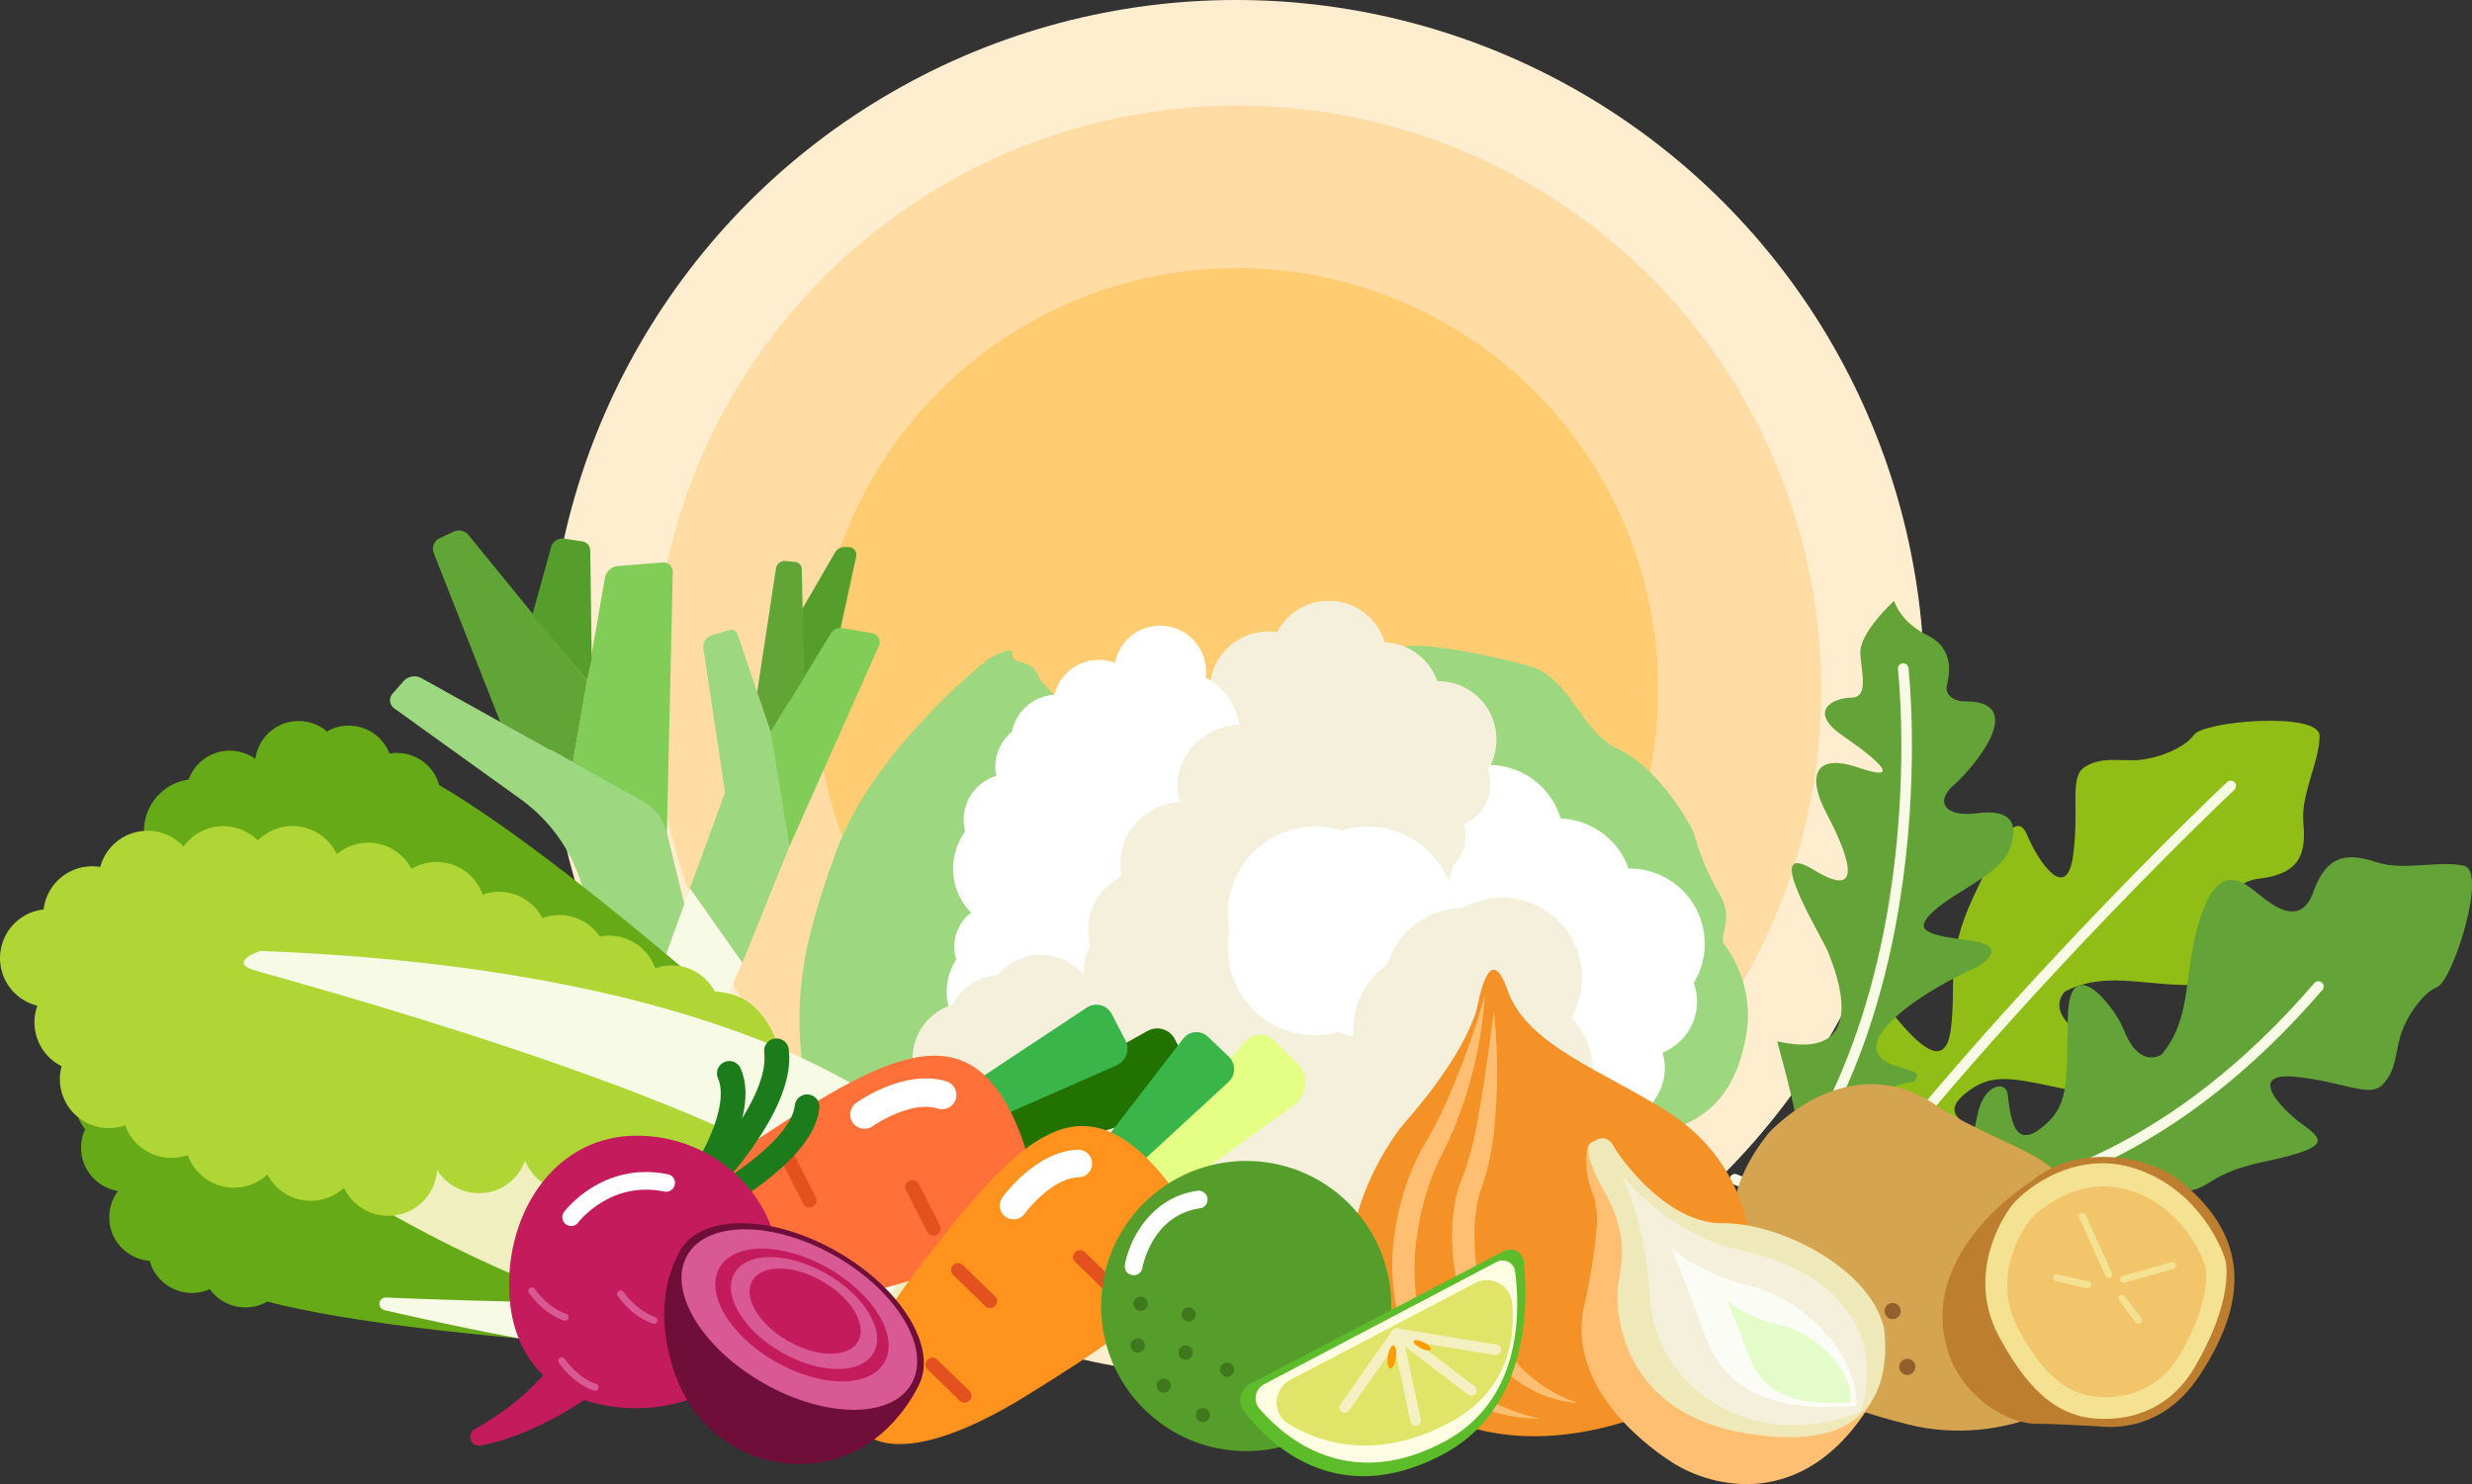 <svg xmlns="http://www.w3.org/2000/svg" width="700.001" height="420.298" viewBox="0 0 700.001 420.298">
  <rect x="0" y="0" width="700.001" height="420.298" fill="#333333" stroke="none"/>
  <g id="Group_1781" data-name="Group 1781" transform="translate(3176.885 -2625.154)">
    <ellipse id="Ellipse_816" data-name="Ellipse 816" cx="194.949" cy="194.949" rx="194.949" ry="194.949" transform="translate(-3021.833 2625.154)" fill="#ffedcf"/>
    <ellipse id="Ellipse_817" data-name="Ellipse 817" cx="165.383" cy="165.383" rx="165.383" ry="165.383" transform="translate(-2991.927 2655.06)" fill="#ffdca4"/>
    <ellipse id="Ellipse_818" data-name="Ellipse 818" cx="119.297" cy="119.297" rx="119.297" ry="119.297" transform="translate(-2945.917 2701.07)" fill="#ffcc71"/>
    <g id="Group_1780" data-name="Group 1780" transform="translate(-3176.884 2760.081)">
      <g id="Group_1763" data-name="Group 1763" transform="translate(226.388 35.21)">
        <path id="Path_3982" data-name="Path 3982" d="M-2860.3,2794.487s35.5,9.85,39.906-29.741a33.6,33.6,0,0,0-6.633-22.473c-1.768-2.534,3.023-7.006-1.418-14.456a67.673,67.673,0,0,1-7.035-16.565c-.831-2.812-10.346-19.154-21.424-24.235s-13.281-20.12-25.526-23.635-33.323-7.269-35.934-5.071,11.583,16.066-7.31,47.309-4.088,62.73,4.561,66.49,20.955,18.159,35.834,20.59S-2890.493,2805.75-2860.3,2794.487Z" transform="translate(3088.901 -2644.934)" fill="#9dd77f"/>
        <path id="Path_3983" data-name="Path 3983" d="M-2993.277,2822.149s-32.3-14.161-36.146-38.936-1.687-39.819,8.819-68.292,42.638-53.808,42.638-53.808,7.725-4.634,7.107-1.546,5.562,1.346,7.106,5.772,12.359,9.06,5.252,18.947-38.673,129.761-30.614,133.165S-2993.277,2822.149-2993.277,2822.149Z" transform="translate(3031.201 -2644.424)" fill="#9dd77f"/>
        <path id="Path_3984" data-name="Path 3984" d="M-2931.742,2745.877a16.333,16.333,0,0,0,3.951-5.7,16.448,16.448,0,0,0-8.918-21.486c-.253-.106-.509-.181-.763-.272a16.349,16.349,0,0,0,4.529-6.218,16.439,16.439,0,0,0-8.534-21.306,12.051,12.051,0,0,0-7.406-12.1,12.051,12.051,0,0,0-15.74,6.533,12.057,12.057,0,0,0-.782,2.908,12.044,12.044,0,0,0-14.793,6.868,12.025,12.025,0,0,0-.7,2.315,12.047,12.047,0,0,0-9.831,7.375,12.047,12.047,0,0,0-.774,2.85,12,12,0,0,0-3.009,4.279,11.98,11.98,0,0,0-.536,7.548,12,12,0,0,0-7.03,6.71,12,12,0,0,0-.332,8.28,16.6,16.6,0,0,0-1.471,2.762,16.448,16.448,0,0,0,8.918,21.486,16.364,16.364,0,0,0,5.9,1.232,16.414,16.414,0,0,0,9.406,10.279,16.421,16.421,0,0,0,5.041,1.194,16.408,16.408,0,0,0,9.609,11.027,16.446,16.446,0,0,0,20.572-7.075,16.451,16.451,0,0,0,18.277-9.877A16.443,16.443,0,0,0-2931.742,2745.877Z" transform="translate(3046.814 -2632.824)" fill="#fff"/>
        <path id="Path_3985" data-name="Path 3985" d="M-2926.806,2729a21.2,21.2,0,0,0-4.849,7.561,21.307,21.307,0,0,0,12.54,27.4c.331.123.667.209,1,.315a21.2,21.2,0,0,0-5.575,8.259,21.293,21.293,0,0,0,12.034,27.183,15.611,15.611,0,0,0,10.147,15.318,15.607,15.607,0,0,0,20.071-9.186,15.6,15.6,0,0,0,.878-3.8,15.6,15.6,0,0,0,18.83-9.577,15.63,15.63,0,0,0,.793-3.03,15.6,15.6,0,0,0,12.383-10,15.672,15.672,0,0,0,.87-3.726,15.519,15.519,0,0,0,3.7-5.679,15.513,15.513,0,0,0,.343-9.793,15.553,15.553,0,0,0,8.789-9.013,15.533,15.533,0,0,0,.046-10.733,21.355,21.355,0,0,0,1.777-3.644,21.308,21.308,0,0,0-12.54-27.4,21.235,21.235,0,0,0-7.689-1.32,21.265,21.265,0,0,0-12.653-12.868,21.262,21.262,0,0,0-6.581-1.313,21.255,21.255,0,0,0-12.948-13.828,21.3,21.3,0,0,0-26.3,10.111,21.314,21.314,0,0,0-23.2,13.633A21.3,21.3,0,0,0-2926.806,2729Z" transform="translate(3088.037 -2632.284)" fill="#fff"/>
        <path id="Path_3986" data-name="Path 3986" d="M-2951.162,2688.666a16.455,16.455,0,0,0-3.763,5.868,16.536,16.536,0,0,0,9.731,21.262c.258.1.518.163.777.245a16.44,16.44,0,0,0-4.327,6.409,16.524,16.524,0,0,0,9.339,21.095,12.114,12.114,0,0,0,7.874,11.887,12.112,12.112,0,0,0,15.575-7.129,12.064,12.064,0,0,0,.682-2.948,12.105,12.105,0,0,0,14.613-7.433,12.018,12.018,0,0,0,.615-2.35,12.1,12.1,0,0,0,9.608-7.762,12.043,12.043,0,0,0,.675-2.89,12.043,12.043,0,0,0,2.87-4.406,12.046,12.046,0,0,0,.266-7.6,12.061,12.061,0,0,0,6.821-6.993,12.05,12.05,0,0,0,.037-8.329,16.72,16.72,0,0,0,1.378-2.828,16.536,16.536,0,0,0-9.73-21.263,16.443,16.443,0,0,0-5.968-1.023,16.5,16.5,0,0,0-9.818-9.986,16.466,16.466,0,0,0-5.106-1.019,16.488,16.488,0,0,0-10.049-10.731,16.527,16.527,0,0,0-20.408,7.845,16.541,16.541,0,0,0-18.005,10.581A16.527,16.527,0,0,0-2951.162,2688.666Z" transform="translate(3074.724 -2649.699)" fill="#f4f0dc"/>
        <path id="Path_3987" data-name="Path 3987" d="M-2925.019,2728.618a17.646,17.646,0,0,0,4.572-5.925,17.754,17.754,0,0,0-8.426-23.65c-.265-.126-.539-.222-.807-.334a17.67,17.67,0,0,0,5.224-6.451,17.74,17.74,0,0,0-8.022-23.432,13.006,13.006,0,0,0-7.313-13.449,13.006,13.006,0,0,0-17.324,6.173,13.029,13.029,0,0,0-1,3.09,13,13,0,0,0-16.323,6.585,12.893,12.893,0,0,0-.878,2.457,13,13,0,0,0-11,7.406,12.921,12.921,0,0,0-.991,3.03,12.912,12.912,0,0,0-3.479,4.445,12.92,12.92,0,0,0-.993,8.1,12.951,12.951,0,0,0-7.948,6.844,12.944,12.944,0,0,0-.816,8.906,18.025,18.025,0,0,0-1.738,2.9,17.752,17.752,0,0,0,8.426,23.648,17.662,17.662,0,0,0,6.287,1.651,17.71,17.71,0,0,0,9.571,11.6,17.71,17.71,0,0,0,5.367,1.565,17.7,17.7,0,0,0,9.747,12.415,17.744,17.744,0,0,0,22.56-6.49,17.758,17.758,0,0,0,20.244-9.636A17.742,17.742,0,0,0-2925.019,2728.618Z" transform="translate(3047.489 -2647.053)" fill="#fff"/>
        <path id="Path_3988" data-name="Path 3988" d="M-2930.513,2790.475a15.876,15.876,0,0,0,.993-5.489,15.919,15.919,0,0,0-12.576-15.561,15.843,15.843,0,0,0,1.014-5.548,15.91,15.91,0,0,0-10.635-15,15.9,15.9,0,0,0,.427-3.612,15.9,15.9,0,0,0-7.757-13.648,15.941,15.941,0,0,0,.342-3.281,15.919,15.919,0,0,0-15.919-15.918,15.879,15.879,0,0,0-12.225,5.729,15.907,15.907,0,0,0-12.846,8.418,15.924,15.924,0,0,0-11.246,15.219,15.848,15.848,0,0,0,1.846,7.435,15.83,15.83,0,0,0-2.465,8.483,15.9,15.9,0,0,0,7.839,13.7,15.868,15.868,0,0,0-1.035,5.606,15.918,15.918,0,0,0,15.918,15.919c.135,0,.264-.018.4-.021a15.947,15.947,0,0,0-.4,3.5,15.918,15.918,0,0,0,15.919,15.918,15.838,15.838,0,0,0,5.842-1.121,15.9,15.9,0,0,0,13.287,7.164,15.821,15.821,0,0,0,6.552-1.423,15.839,15.839,0,0,0,10.75,4.2,15.918,15.918,0,0,0,15.919-15.917A15.913,15.913,0,0,0-2930.513,2790.475Z" transform="translate(3042.962 -2612.144)" fill="#f4f0dc"/>
        <path id="Path_3989" data-name="Path 3989" d="M-2918.86,2768.471a16.363,16.363,0,0,0,1.474-6.777,16.451,16.451,0,0,0-16.45-16.45c-.274,0-.541.028-.809.042a16.375,16.375,0,0,0,1.81-7.478,16.44,16.44,0,0,0-16.026-16.429,12.053,12.053,0,0,0-11.467-8.353,12.051,12.051,0,0,0-12.05,12.051,12.013,12.013,0,0,0,.388,2.986,12.044,12.044,0,0,0-11.048,12,12.017,12.017,0,0,0,.242,2.406,12.044,12.044,0,0,0-6.267,10.571,12.04,12.04,0,0,0,.374,2.929,11.993,11.993,0,0,0-1.146,5.1,11.981,11.981,0,0,0,2.389,7.178,12.007,12.007,0,0,0-3.933,8.888,12,12,0,0,0,2.855,7.78,16.475,16.475,0,0,0-.3,3.114,16.451,16.451,0,0,0,16.45,16.45,16.4,16.4,0,0,0,5.919-1.116,16.412,16.412,0,0,0,12.619,5.9,16.459,16.459,0,0,0,5.116-.82,16.407,16.407,0,0,0,13.093,6.518,16.441,16.441,0,0,0,16.307-14.4,16.456,16.456,0,0,0,13.118-16.112A16.444,16.444,0,0,0-2918.86,2768.471Z" transform="translate(3055.046 -2611.778)" fill="#fff"/>
        <path id="Path_3990" data-name="Path 3990" d="M-2872.194,2752.456a23.04,23.04,0,0,0,2.237-9.879c0-13.245-11.182-23.982-24.976-23.982-.416,0-.818.04-1.228.059a23.088,23.088,0,0,0,2.748-10.9c0-13.036-10.84-23.62-24.333-23.951a18.238,18.238,0,0,0-17.409-12.176c-10.106,0-18.3,7.866-18.3,17.569a16.929,16.929,0,0,0,.589,4.352c-9.39.745-16.773,8.285-16.773,17.494a16.952,16.952,0,0,0,.366,3.508,17.468,17.468,0,0,0-9.514,15.411,16.824,16.824,0,0,0,.568,4.27,16.875,16.875,0,0,0-1.741,7.443,17.015,17.015,0,0,0,3.626,10.466,17.2,17.2,0,0,0-5.972,12.957,17.08,17.08,0,0,0,4.336,11.342,23.152,23.152,0,0,0-.46,4.54c0,13.245,11.182,23.982,24.976,23.982a25.76,25.76,0,0,0,8.987-1.625,25.341,25.341,0,0,0,19.161,8.607,25.829,25.829,0,0,0,7.766-1.2,25.27,25.27,0,0,0,19.879,9.5c12.736,0,23.224-9.159,24.76-20.989,11.369-2.245,19.919-11.908,19.919-23.487C-2852.979,2764.434-2861.182,2754.958-2872.194,2752.456Z" transform="translate(3060.481 -2636.569)" fill="#f4f0dc"/>
        <path id="Path_3991" data-name="Path 3991" d="M-2891.062,2717.068a25.272,25.272,0,0,0,.133-2.569,24.8,24.8,0,0,0-24.794-24.8,24.813,24.813,0,0,0-7.417,1.13,24.793,24.793,0,0,0-7.415-1.13,24.8,24.8,0,0,0-24.794,24.8,24.84,24.84,0,0,0,.465,4.75,24.831,24.831,0,0,0-.465,4.75,24.8,24.8,0,0,0,24.794,24.8,24.744,24.744,0,0,0,6.616-.919,24.706,24.706,0,0,0,9.374,1.846,24.794,24.794,0,0,0,24.8-24.795A24.729,24.729,0,0,0-2891.062,2717.068Z" transform="translate(3076.62 -2625.744)" fill="#fff"/>
        <path id="Path_3992" data-name="Path 3992" d="M-2871.377,2736.22a22.507,22.507,0,0,0,3.043-11.3,22.636,22.636,0,0,0-22.637-22.637,22.51,22.51,0,0,0-11.151,2.951,22.636,22.636,0,0,0-21.394,16.048,22.589,22.589,0,0,0-9.617,18.5,22.636,22.636,0,0,0,22.635,22.636,22.808,22.808,0,0,0,2.618-.163,22.622,22.622,0,0,0,20.02,12.087,22.637,22.637,0,0,0,22.636-22.637A22.533,22.533,0,0,0-2871.377,2736.22Z" transform="translate(3089.924 -2618.213)" fill="#f4f0dc"/>
      </g>
      <g id="Group_1767" data-name="Group 1767" transform="translate(490.075 35.21)">
        <g id="Group_1764" data-name="Group 1764" transform="translate(16.318 33.984)">
          <path id="Path_3998" data-name="Path 3998" d="M-2867.175,2818.287s5.3-10.979,3.259-26.865-1.407-32.334,4.733-24.8,15.52,18.615,17.244,5.47-1.692-20.141,6.313-37.422,12.385-24.774,15.417-17.492,11.118,19.268,12.94,5.453-1.255-22.194,3.4-25,8.852-1.641,14.354-1.858,13.594-3.2,16.431-7.159,35.461-6.654,35.579.232-5.3,16.55-4.612,24.444.016,14.563-12.4,16.021-4.606,13.577-3.042,17.241,4.977,11.138-11.239,12.653-28.212-4.448-40.862,2.1c-3.278,3.827-1.106,8.245,4.581,12.1s19.111,20.339.045,16.464-24.9-6.372-33.216.662,5.557,9.993,8.313,11.474.667,7.1-8.5,6.819S-2854.632,2808.746-2867.175,2818.287Z" transform="translate(2887.944 -2684.612)" fill="#90be16"/>
          <path id="Path_3999" data-name="Path 3999" d="M-2754.417,2695.747s-75.384,70.935-125.281,141.806" transform="translate(2879.697 -2677.278)" fill="none" stroke="#f7fae5" stroke-linecap="round" stroke-linejoin="round" stroke-width="3"/>
        </g>
        <g id="Group_1765" data-name="Group 1765">
          <path id="Path_4000" data-name="Path 4000" d="M-2848.447,2664.123s-10.085,9.118-9.6,15.13,2.3,12.313-2.647,12.327-12.521,3.757-2.317,10.784,17.192,13.364,4.417,9.008-14.374,2.823-9.106,12.82,12.05,25.69-3.475,16.177,2.425,19.056,4.08,23.442,13.019,31.272-14.5,25.092c3.535,13.117,7.645,27.7,5.55,33.7s5.949-3.624,9.887-8.822,15.059-12.885,23.216-13.349c2.163-2.557.815-2.848-4.5-4.39s-9.972-5.165-1.122-13.538,23.933-14.807,23.933-14.807,9.7-5.774-2.253-7.334-16.771-2.594-10.274-8.452,18.965-10.433,21.541-17.736-.037-11.09-9.365-9.87-11.966-3.375-6.531-8.051,21.158-23.462,3.465-23.634c-3.865.175-6-2.1-5.5-4.406s2.619-10.319-5.4-14.256S-2848.447,2664.123-2848.447,2664.123Z" transform="translate(2894.759 -2664.123)" fill="#64a338"/>
          <path id="Path_4001" data-name="Path 4001" d="M-2840.68,2675.7s12.115,105.108-48.855,163.694" transform="translate(2889.535 -2656.499)" fill="none" stroke="#f7fae5" stroke-linecap="round" stroke-linejoin="round" stroke-width="3"/>
        </g>
        <g id="Group_1766" data-name="Group 1766" transform="translate(1.22 72.641)">
          <path id="Path_4002" data-name="Path 4002" d="M-2856.743,2806.669s11.747-2.684,26.6,2.793,39.192,11.933,33.292,4.354-3.712-12.649,9.33-11.406,8.8-4.327,27.212-8.222,17.677-5.9,11.334-10.433-16.106-14.963-2.4-13.669,21.1,6.109,24.83,2.249,3.534-8.166,4.959-13.416,6.084-12.388,10.524-14.248,14.241-32.688,7.633-34.322-17.113,1.451-24.564-.954-14.024-3.231-18.17,8.406-14.1,1.44-17.28-.876-9.629-7.254-14.67,8.033-1.944,28.155-11.048,38.894c-4.409,2.313-8.186-.753-10.649-7.084s-15.371-22.9-15.848-3.679.641,25.4-7.971,31.849-8.4-7.558-9.216-10.541-6.7-2.21-8.446,6.685S-2844.784,2796.694-2856.743,2806.669Z" transform="translate(2909.913 -2707.918)" fill="#64a338"/>
          <path id="Path_4003" data-name="Path 4003" d="M-2888.8,2784.571s85.04,38.464,165.205-54.581" transform="translate(2888.799 -2693.381)" fill="none" stroke="#f7fae5" stroke-linecap="round" stroke-linejoin="round" stroke-width="3"/>
        </g>
      </g>
      <g id="Group_1768" data-name="Group 1768" transform="translate(490.074 172.104)">
        <path id="Path_4004" data-name="Path 4004" d="M-2855.2,2759.62s22.043-24.871,47.034-8.449c11.174,7.586,26.079,12.4,32.435,17.427s25.231,19.826,21.325,43.83-35.409,35.945-60.942,29.565-34.7-12.8-42.514-24.984c-5.049-7.876-7.813-16.2-7.9-27.618C-2865.863,2774.972-2860.342,2766.3-2855.2,2759.62Z" transform="translate(2865.759 -2745.563)" fill="#d4a450"/>
        <circle id="Ellipse_819" data-name="Ellipse 819" cx="2.293" cy="2.293" r="2.293" transform="translate(47.732 77.783)" fill="#92602d"/>
        <circle id="Ellipse_820" data-name="Ellipse 820" cx="2.293" cy="2.293" r="2.293" transform="translate(26.758 72.059)" fill="#92602d"/>
        <circle id="Ellipse_821" data-name="Ellipse 821" cx="2.293" cy="2.293" r="2.293" transform="translate(43.58 61.984)" fill="#92602d"/>
        <circle id="Ellipse_822" data-name="Ellipse 822" cx="2.293" cy="2.293" r="2.293" transform="translate(27.099 55.183)" fill="#92602d"/>
        <circle id="Ellipse_823" data-name="Ellipse 823" cx="2.293" cy="2.293" r="2.293" transform="translate(11.866 59.924)" fill="#92602d"/>
        <path id="Path_4005" data-name="Path 4005" d="M-2804.431,2764.9s-35.443,21.725-22.2,51.846c5.831,11.861,17.452,16.825,23.438,16.817s17.1.766,17.726.707,17.142,3.179,28.617-14.3,17.155-37.85-6.472-55.976C-2771.829,2757.774-2791.567,2754.026-2804.431,2764.9Z" transform="translate(2889.578 -2737.374)" fill="#bd7e2f"/>
        <path id="Path_4006" data-name="Path 4006" d="M-2815.2,2771.632s-13.351,17.21-3.394,36.152,18.744,21.485,22.449,22.7,22.667,4.341,33.167-13.669,9.338-28.585,8.489-30.993-7.151-19.241-25.281-25.225S-2812.9,2767.984-2815.2,2771.632Z" transform="translate(2894.394 -2736.664)" fill="#f4e192"/>
        <path id="Path_4007" data-name="Path 4007" d="M-2812.7,2773.378s-11.01,14.191-2.8,29.812,15.457,17.718,18.512,18.718,18.691,3.579,27.353-11.272,7.7-23.573,7-25.558-5.9-15.868-20.849-20.8S-2810.8,2770.371-2812.7,2773.378Z" transform="translate(2896.86 -2734.063)" fill="#f2c56b"/>
        <line id="Line_470" data-name="Line 470" x1="7.454" y1="16.49" transform="translate(99.614 37.453)" fill="none" stroke="#f4e192" stroke-linecap="round" stroke-linejoin="round" stroke-width="2"/>
        <line id="Line_471" data-name="Line 471" x1="4.621" y1="6.211" transform="translate(110.798 60.638)" fill="none" stroke="#f4e192" stroke-linecap="round" stroke-linejoin="round" stroke-width="2"/>
        <line id="Line_472" data-name="Line 472" x1="8.82" y1="2.019" transform="translate(92.338 54.832)" fill="none" stroke="#f4e192" stroke-linecap="round" stroke-linejoin="round" stroke-width="2"/>
        <line id="Line_473" data-name="Line 473" x1="13.782" y2="3.897" transform="translate(111.29 51.394)" fill="none" stroke="#f4e192" stroke-linecap="round" stroke-linejoin="round" stroke-width="2"/>
      </g>
      <g id="Group_1769" data-name="Group 1769" transform="translate(99.046 24.039) rotate(-16)">
        <path id="Path_4008" data-name="Path 4008" d="M6.742,52.106l11.088-.272a7.533,7.533,0,0,0,7.338-7.957l-1.6-28.31L.325,0,0,45.48A6.582,6.582,0,0,0,6.742,52.106Z" transform="translate(39.477 135.402)" fill="#fbfbfb"/>
        <path id="Path_4009" data-name="Path 4009" d="M20.091,76.465,42.053,5.993a2.672,2.672,0,0,0-2.022-3.414l-12.4-2.5a4.137,4.137,0,0,0-4.537,2.25L0,49.979Z" transform="translate(45.037 22.15)" fill="#82cc58"/>
        <path id="Path_4010" data-name="Path 4010" d="M2.825.72,7.082.044a3.53,3.53,0,0,1,3.8,2.095L31.807,50.951,21.543,72.13,4.923,55.474.015,4.35A3.353,3.353,0,0,1,2.825.72Z" transform="translate(23.494)" fill="#62a537"/>
        <path id="Path_4011" data-name="Path 4011" d="M0,18.507,10.351,1.594A3.334,3.334,0,0,1,14.586.3L19.3,2.471a2.639,2.639,0,0,1,1.447,3.092L12.694,35.124,9.738,40.69Z" transform="translate(45.563 10.261)" fill="#569e2b"/>
        <path id="Path_4012" data-name="Path 4012" d="M63.042,114.767,39.8,99.2l-2-31.548a46.344,46.344,0,0,0-9.879-25.78L.607,7.292A2.818,2.818,0,0,1,1.3,3.171L5.235.654a4.146,4.146,0,0,1,5.17.563L61.056,51.98a13.975,13.975,0,0,1,4.072,10.431Z" transform="translate(0 36.204)" fill="#9dd77f"/>
      </g>
      <g id="Group_1770" data-name="Group 1770" transform="matrix(1, -0.017, 0.017, 1, 171.315, 21.15)">
        <path id="Path_4013" data-name="Path 4013" d="M4.6,17.142,14,1.537A3.183,3.183,0,0,1,16.812,0l1.158.033a2.165,2.165,0,0,1,2.047,2.659l-8.686,36.9L0,45.359Z" transform="translate(51.083)" fill="#569e2b"/>
        <path id="Path_4014" data-name="Path 4014" d="M2.957,64.634,9.3,67.8a4.783,4.783,0,0,0,6.449-2.217L36.925,21.337,22.443,0,.351,57.954A5.339,5.339,0,0,0,2.957,64.634Z" transform="translate(0 95.857)" fill="#f7fae5"/>
        <path id="Path_4015" data-name="Path 4015" d="M10.387,46.055,0,73,14.482,94.336l14.037-33.08a21.025,21.025,0,0,0,.67-14.633L14.674,1.308A1.88,1.88,0,0,0,12.362.074L7.288,1.532A3.265,3.265,0,0,0,4.953,5.1Z" transform="translate(22.443 22.858)" fill="#9dd77f"/>
        <path id="Path_4016" data-name="Path 4016" d="M0,29.153,17.494,1.505A3.239,3.239,0,0,1,20.827.055l8.384,1.576a2.557,2.557,0,0,1,1.844,3.594L4.794,61.523Z" transform="translate(46.043 22.885)" fill="#82cc58"/>
        <path id="Path_4017" data-name="Path 4017" d="M0,37.009,5.926,2.044A2.455,2.455,0,0,1,8.633.017l2.795.328a2.029,2.029,0,0,1,1.792,2l.164,30.645L3.644,48.385Z" transform="translate(42.4 3.653)" fill="#62a537"/>
      </g>
      <g id="Group_1772" data-name="Group 1772" transform="translate(382.212 139.708)">
        <path id="Path_4018" data-name="Path 4018" d="M-2914.489,2757.3s-37.148,45.157,6.142,79.295c0,0,21.168,16.915,60.457,3.382s43.07-64.548,8.93-86.42c-18.49-11.846-40.135-18.912-45.693-34.674s-8.482,5.611-9.068,6.688S-2896.939,2737.363-2914.489,2757.3Z" transform="translate(2929.319 -2713.107)" fill="#f49227"/>
        <g id="Group_1771" data-name="Group 1771" transform="translate(65.652 47.731)">
          <path id="Path_4019" data-name="Path 4019" d="M-2887.83,2742.914s-1.893,5.665,1.02,13.277a22.594,22.594,0,0,1,1.358,9.831,162.227,162.227,0,0,1-3.543,22.583c-4.784,21.391,14.714,37.855,24.934,44.412,11.314,7.257,37.691,14.029,56.424-17.049Z" transform="translate(2889.738 -2741.205)" fill="#ffbf73"/>
          <path id="Path_4020" data-name="Path 4020" d="M-2886.166,2742.307c-.458.235-.926.451-1.4.667-1.045.479-2.715,2.772,3.4,13.727,7.854,14.083,4.452,21.145,3.907,28.129-.317,4.064-.967,39.742,46.687,41.677,8.336.338,30.914-.29,28.925-29.031a13.527,13.527,0,0,0-.386-2.463c-4.248-16.349-29.144-29.2-45.583-29.076-14.636.105-26.716-15.751-29.659-19.956a12.572,12.572,0,0,1-.9-1.47C-2881.736,2743.425-2883.4,2740.882-2886.166,2742.307Z" transform="translate(2890.495 -2741.884)" fill="#efe9b9"/>
          <path id="Path_4021" data-name="Path 4021" d="M-2803.89,2797.475a13.549,13.549,0,0,0-.386-2.463c-4.248-16.349-29.144-29.2-45.583-29.076-14.635.105-26.714-15.751-29.658-19.954a12.79,12.79,0,0,1-.9-1.471c-.561-1.086-2.226-3.628-4.99-2.2-.458.235-.926.451-1.4.667a1.575,1.575,0,0,0-.781.843l-.246-.224s-1.892,5.665,1.02,13.277a22.613,22.613,0,0,1,1.36,9.831,162.511,162.511,0,0,1-3.544,22.583c-4.782,21.391,14.714,37.855,24.934,44.412,11.314,7.256,37.693,14.028,56.424-17.049l-.106-.1C-2804.935,2812.248-2803.29,2806.149-2803.89,2797.475Z" transform="translate(2889.738 -2741.884)" fill="none"/>
          <path id="Path_4022" data-name="Path 4022" d="M-2882.931,2748.1s7.034,13.849,8.132,35.278c1.261,24.607,29.162,44.335,59.546,31.815,6.772-20.842-5.249-39.544-33.645-45.635C-2870.073,2765.014-2882.931,2748.1-2882.931,2748.1Z" transform="translate(2894.221 -2737.789)" fill="#f4f0dc"/>
          <path id="Path_4023" data-name="Path 4023" d="M-2874.468,2760.476s4.032,9.525,9.419,24.523c5.747,16.006,18.542,22.267,43.075,20.444.548-13.759-13.843-29.89-29.885-33.911S-2874.468,2760.476-2874.468,2760.476Z" transform="translate(2899.795 -2729.638)" fill="#fafcf5"/>
          <path id="Path_4024" data-name="Path 4024" d="M-2864.988,2769.494s2.7,6.149,6.3,15.829c3.844,10.33,12.455,14.352,28.988,13.128.394-8.892-9.272-19.287-20.073-21.854S-2864.988,2769.494-2864.988,2769.494Z" transform="translate(2906.039 -2723.699)" fill="#e4fcca"/>
        </g>
        <path id="Path_4025" data-name="Path 4025" d="M-2895.82,2717.341a120.065,120.065,0,0,1-7.928,35.79,87.186,87.186,0,0,1-3.787,8.517l-.992,1.992-.909,1.951q-.881,1.974-1.619,4.02a79.057,79.057,0,0,0-4.122,16.892,61.99,61.99,0,0,0,.012,17.187,40.084,40.084,0,0,0,5.74,15.8,36.363,36.363,0,0,0,12.457,11.587,63.017,63.017,0,0,0,16.7,6.376,49.641,49.641,0,0,1-18.088-3.574,40.205,40.205,0,0,1-8.26-4.709,35.692,35.692,0,0,1-6.86-6.8,41.009,41.009,0,0,1-7.643-17.662,61.045,61.045,0,0,1-.373-19.024,74.525,74.525,0,0,1,4.814-18.253c.6-1.461,1.25-2.907,1.958-4.331.354-.711.721-1.42,1.113-2.116l1.151-2.015c1.461-2.547,2.873-5.146,4.165-7.817A216.361,216.361,0,0,0-2895.82,2717.341Z" transform="translate(2934.104 -2710.318)" fill="#ffbf73"/>
        <path id="Path_4026" data-name="Path 4026" d="M-2899.989,2720.351a158.324,158.324,0,0,1,.17,31.914,73.753,73.753,0,0,1-3.083,16.09l-.667,1.962c-.187.539-.39,1.065-.532,1.642a27.907,27.907,0,0,0-.767,3.5,47.792,47.792,0,0,0-.624,7.373,61.336,61.336,0,0,0,6.6,29,41.1,41.1,0,0,0,4.085,6.268,33.7,33.7,0,0,0,5.206,5.435,40.934,40.934,0,0,0,13.479,7.542,33.891,33.891,0,0,1-15.318-5.016,38.255,38.255,0,0,1-11.718-11.684,51.3,51.3,0,0,1-6.676-15.193,66.451,66.451,0,0,1-1.574-8.15,63.211,63.211,0,0,1-.444-8.3,51.842,51.842,0,0,1,.806-8.375,33.869,33.869,0,0,1,1.048-4.2c.2-.7.481-1.4.752-2.1l.68-1.758a94.182,94.182,0,0,0,3.852-14.749C-2902.813,2741.328-2901.49,2730.866-2899.989,2720.351Z" transform="translate(2940.82 -2708.335)" fill="#ffbf73"/>
      </g>
      <g id="Group_1773" data-name="Group 1773" transform="translate(0 69.269)">
        <path id="Path_4027" data-name="Path 4027" d="M-2969.1,2795.662s10.324-9.681,9.877-10.722l-3.692-8.584c-.436-1.015-75.853-70.664-116.993-94.6a12.38,12.38,0,0,0-.523-1.58,12.475,12.475,0,0,0-1.34-2.367,12.47,12.47,0,0,0-12.176-4.962c-.049-.123-.065-.25-.118-.371a12.459,12.459,0,0,0-16.368-6.523,12.434,12.434,0,0,0-1.184.657,12.415,12.415,0,0,0-12.946-1.976,12.412,12.412,0,0,0-7.376,9.729,12.409,12.409,0,0,0-12.135-1.337,12.4,12.4,0,0,0-6.751,7.175,14.651,14.651,0,0,0-3.742,1.037,14.725,14.725,0,0,0-7.709,19.345,14.724,14.724,0,0,0,19.344,7.709,14.665,14.665,0,0,0,7.961-8.366,12.412,12.412,0,0,0,12.835,1.887c.071-.031.128-.078.2-.11a12.445,12.445,0,0,0,15.276,4.552,12.459,12.459,0,0,0,16.368,6.523,12.359,12.359,0,0,0,2.87-1.792,12.385,12.385,0,0,0,.263,9.075,12.461,12.461,0,0,0,16.369,6.523c.374-.162.7-.388,1.046-.58l46.8,35.487Zm-114.408-90.183a12.78,12.78,0,0,0,.418-1.617c.127.345.26.687.393,1.03C-3082.972,2705.086-3083.251,2705.271-3083.509,2705.479Z" transform="translate(3204.242 -2663.625)" fill="#66aa17"/>
        <path id="Path_4028" data-name="Path 4028" d="M-3026.524,2785.551l-58.232-7.662c-.113-.381-.182-.77-.335-1.146a12.441,12.441,0,0,0-11.737-7.752,18.562,18.562,0,0,0-20.327-5.468,18.609,18.609,0,0,0-3.368,1.588,12.382,12.382,0,0,0-4.372.873,12.444,12.444,0,0,0-14.064-7.5c-.026-.072-.035-.147-.062-.218a12.411,12.411,0,0,0-10.455-7.679,14.68,14.68,0,0,0,.219-11.548,14.726,14.726,0,0,0-19.179-8.116,14.724,14.724,0,0,0-8.116,19.177,14.653,14.653,0,0,0,1.932,3.368,12.4,12.4,0,0,0-.243,9.849,12.411,12.411,0,0,0,9.57,7.579,12.414,12.414,0,0,0-1.593,12.1,12.416,12.416,0,0,0,10.6,7.7,12.468,12.468,0,0,0,.38,1.3,12.459,12.459,0,0,0,16.227,6.869c.123-.05.224-.128.343-.181a12.472,12.472,0,0,0,12.148,5.031,12.507,12.507,0,0,0,2.617-.741,12.664,12.664,0,0,0,1.483-.757c46.087,11.9,148.687,15.379,149.711,14.965l8.661-3.51c1.05-.425.513-14.568.513-14.568Z" transform="translate(3198.723 -2637.804)" fill="#66aa17"/>
        <path id="Path_4029" data-name="Path 4029" d="M-3131.226,2751.523s89.3,69.118,176.084,62.937c8.736-15.919,17.057-28.776,17.057-28.776s-34.412-56.767-161.248-52.675S-3131.226,2751.523-3131.226,2751.523Z" transform="translate(3203.512 -2636.65)" fill="#efefbf"/>
        <path id="Path_4030" data-name="Path 4030" d="M-2975.051,2741.469c-4.09-6.775-8.736-9.072-15.167-9.6-.053,0-.095.042-.145.058a13.869,13.869,0,0,0-16.907-6.634,13.866,13.866,0,0,0-15.691-8.976,13.868,13.868,0,0,0-16.1-5.292c-.049.016-.094.041-.144.06a13.867,13.867,0,0,0-16.906-6.636,13.877,13.877,0,0,0-17.713-8.444,13.917,13.917,0,0,0-2.444,1.148,13.866,13.866,0,0,0-16.894-6.612,13.817,13.817,0,0,0-4.264,2.449,13.876,13.876,0,0,0-17.185-7.165,13.787,13.787,0,0,0-5.178,3.288,13.86,13.86,0,0,0-14.414-3.254,13.8,13.8,0,0,0-6.625,4.981,13.882,13.882,0,0,0-14.846-3.682,13.861,13.861,0,0,0-8.753,9.452,13.826,13.826,0,0,0-6.911.606,13.863,13.863,0,0,0-9.131,11.442,13.953,13.953,0,0,0-3.09.7,13.875,13.875,0,0,0-8.443,17.713,13.859,13.859,0,0,0,9.773,8.836,13.811,13.811,0,0,0-.026,9.34,13.815,13.815,0,0,0,6.9,7.78,13.808,13.808,0,0,0,.3,8.3,13.875,13.875,0,0,0,17.714,8.442,13.875,13.875,0,0,0,17.715,8.444,13.876,13.876,0,0,0,17.712,8.445,13.827,13.827,0,0,0,4.831-2.938,13.866,13.866,0,0,0,16.913,6.648,13.828,13.828,0,0,0,4.768-2.873,13.88,13.88,0,0,0,17.166,7.118,13.881,13.881,0,0,0,9.216-12.216,13.877,13.877,0,0,0,16.458,5.821,13.843,13.843,0,0,0,8.444-8.464,13.865,13.865,0,0,0,17.52,7.973,13.831,13.831,0,0,0,4.523-2.663,13.854,13.854,0,0,0,13.384,2.327,13.816,13.816,0,0,0,5.406-3.517,13.873,13.873,0,0,0,14.747,3.585,13.877,13.877,0,0,0,8.443-17.714,13.942,13.942,0,0,0-.781-1.761,13.869,13.869,0,0,0,6.7-15.147C-2971.737,2749.292-2972.657,2745.433-2975.051,2741.469Z" transform="translate(3192.806 -2655.28)" fill="#afd634"/>
        <path id="Path_4031" data-name="Path 4031" d="M-3138.464,2710.469s-9.122,3.083-2,5.367,135.746,36.312,170.892,66.819c10.146,10.825,16.488,19.393,20.018,16.639s10.211-23.747,7.9-27.734S-2984.349,2716.387-3138.464,2710.469Z" transform="translate(3212.156 -2645.357)" fill="#f7fae5"/>
        <path id="Path_4032" data-name="Path 4032" d="M-2967.407,2776.369c-14.51,10.722-105.723,8.233-146.226,6.558a1.813,1.813,0,0,0-.45,3.582c127.694,29.32,136.132,9.069,136.132,9.069Z" transform="translate(3222.951 -2619.659)" fill="#f7fae5"/>
      </g>
      <g id="Group_1774" data-name="Group 1774" transform="translate(180.854 149.61)">
        <g id="Group_766" data-name="Group 766">
          <path id="Path_1798" data-name="Path 1798" d="M-2991.166,2765.11l42.864-24.036a5.618,5.618,0,0,1,7.653,2.141c.038.067.075.137.111.207l4.36,8.574a8.093,8.093,0,0,1-3.548,10.882,8.085,8.085,0,0,1-1.305.528l-44.138,13.473Z" transform="translate(3092.38 -2733.631)" fill="#227200"/>
          <path id="Path_1799" data-name="Path 1799" d="M-2994.958,2758.284l31.99-21.175a4.9,4.9,0,0,1,6.785,1.394,4.641,4.641,0,0,1,.252.428l3.866,7.441a5.16,5.16,0,0,1-2.2,6.959c-.1.052-.2.1-.3.145l-34.06,15Z" transform="translate(3089.883 -2736.3)" fill="#39b54a"/>
          <path id="Path_1800" data-name="Path 1800" d="M-2945.2,2764.416c14.157,32.881-11.985,40.756-56.824,51.113s-49.409-5.377-49.409-5.377-8.292-14.128,30.046-39.583S-2959.358,2731.535-2945.2,2764.416Z" transform="translate(3052.188 -2730.562)" fill="#ff7139"/>
          <path id="Path_1801" data-name="Path 1801" d="M-3013.217,2762.966a4.043,4.043,0,0,1-2.676-5.051,4.042,4.042,0,0,1,1.515-2.1c.555-.4,13.778-9.708,25.513-6.106a4.042,4.042,0,0,1,2.679,5.049,4.043,4.043,0,0,1-5.052,2.677c-7.832-2.4-18.334,4.883-18.44,4.955A4.041,4.041,0,0,1-3013.217,2762.966Z" transform="translate(3075.977 -2728.012)" fill="#fff"/>
        </g>
        <path id="Line_296" data-name="Line 296" d="M-3030.146,2791.477a2,2,0,0,1-1.207-1.017l-5.952-11.7a2.02,2.02,0,0,1,.886-2.718,2.019,2.019,0,0,1,2.717.886l5.949,11.7a2.02,2.02,0,0,1-.887,2.717A2.02,2.02,0,0,1-3030.146,2791.477Z" transform="translate(3061.847 -2710.269)" fill="#e2511e"/>
        <path id="Line_297" data-name="Line 297" d="M-3020.456,2777.1a2.013,2.013,0,0,1-1.209-1.017l-5.952-11.705a2.02,2.02,0,0,1,.886-2.717,2.022,2.022,0,0,1,2.718.885l5.948,11.705a2.02,2.02,0,0,1-.887,2.717A2.018,2.018,0,0,1-3020.456,2777.1Z" transform="translate(3068.228 -2719.741)" fill="#e2511e"/>
        <path id="Line_298" data-name="Line 298" d="M-2999.288,2781.9a2.011,2.011,0,0,1-1.207-1.016l-5.952-11.7a2.022,2.022,0,0,1,.886-2.718,2.02,2.02,0,0,1,2.717.887l5.95,11.705a2.018,2.018,0,0,1-.888,2.715A2.021,2.021,0,0,1-2999.288,2781.9Z" transform="translate(3082.171 -2716.578)" fill="#e2511e"/>
      </g>
      <g id="Group_1775" data-name="Group 1775" transform="translate(241.8 157.384)">
        <g id="Group_766-2" data-name="Group 766">
          <path id="Path_1798-2" data-name="Path 1798" d="M-2958.43,2759.066l31.641-35.312a5.424,5.424,0,0,1,7.657-.43c.056.05.112.1.165.155l6.653,6.469a7.81,7.81,0,0,1,.156,11.042,7.737,7.737,0,0,1-1.029.888l-36.1,26.067Z" transform="translate(3037.791 -2721.217)" fill="#e4ff83"/>
          <path id="Path_1799-2" data-name="Path 1799" d="M-2965.123,2752.527l22.606-29.309a4.724,4.724,0,0,1,6.629-.843,4.417,4.417,0,0,1,.363.312l5.851,5.59a4.977,4.977,0,0,1,.161,7.039c-.072.078-.149.152-.227.224l-26.419,24.325Z" transform="translate(3035.781 -2721.385)" fill="#39b54a"/>
          <path id="Path_1800-2" data-name="Path 1800" d="M-2934.082,2753.459c23.18,25.608,1.767,40.949-35.944,64.388s-46.79,10.5-46.79,10.5-11.975-10.314,15.091-45.511S-2957.262,2727.853-2934.082,2753.459Z" transform="translate(3019.455 -2715.241)" fill="#ff931e"/>
          <path id="Path_1801-2" data-name="Path 1801" d="M-2983.668,2766.7a3.9,3.9,0,0,1-4.017-3.777,3.9,3.9,0,0,1,.727-2.391c.383-.537,9.553-13.161,21.392-13.53a3.9,3.9,0,0,1,4.02,3.775,3.9,3.9,0,0,1-3.775,4.019c-7.9.247-15.22,10.174-15.293,10.273A3.893,3.893,0,0,1-2983.668,2766.7Z" transform="translate(3029 -2713.688)" fill="#fff"/>
        </g>
        <path id="Line_296-2" data-name="Line 296" d="M-2992.747,2805.015a1.945,1.945,0,0,1-1.421-.553l-9.084-8.83a1.95,1.95,0,0,1-.038-2.757,1.951,1.951,0,0,1,2.758-.039l9.081,8.833a1.949,1.949,0,0,1,.037,2.757A1.95,1.95,0,0,1-2992.747,2805.015Z" transform="translate(3024.147 -2700.082)" fill="#e2511e"/>
        <path id="Line_297-2" data-name="Line 297" d="M-2987.183,2784.417a1.949,1.949,0,0,1-1.422-.552l-9.083-8.83a1.952,1.952,0,0,1-.039-2.759,1.953,1.953,0,0,1,2.759-.037l9.081,8.833a1.949,1.949,0,0,1,.038,2.756A1.952,1.952,0,0,1-2987.183,2784.417Z" transform="translate(3025.818 -2706.271)" fill="#e2511e"/>
        <path id="Line_298-2" data-name="Line 298" d="M-2960.621,2781.588a1.944,1.944,0,0,1-1.421-.552l-9.083-8.831a1.951,1.951,0,0,1-.038-2.757,1.95,1.95,0,0,1,2.759-.038l9.081,8.831a1.949,1.949,0,0,1,.036,2.757A1.948,1.948,0,0,1-2960.621,2781.588Z" transform="translate(3033.8 -2707.121)" fill="#e2511e"/>
      </g>
      <g id="Group_1777" data-name="Group 1777" transform="translate(133.136 162.663)">
        <g id="Group_1782" data-name="Group 1782" transform="translate(0 0)">
          <g id="Group_1776" data-name="Group 1776">
            <path id="Path_4033" data-name="Path 4033" d="M-3058.772,2773.14s16.175-21.925,10.833-34.223" transform="translate(3121.329 -2732.516)" fill="none" stroke="#1c7c1c" stroke-linecap="round" stroke-miterlimit="10" stroke-width="7"/>
            <path id="Path_4034" data-name="Path 4034" d="M-3055.179,2771.48s25.561-13.783,26.891-26.863" transform="translate(3123.695 -2728.762)" fill="none" stroke="#1c7c1c" stroke-linecap="round" stroke-miterlimit="10" stroke-width="7"/>
            <path id="Path_4035" data-name="Path 4035" d="M-3057,2774.432s23.269-23.46,21.251-39.375" transform="translate(3122.499 -2735.058)" fill="none" stroke="#1c7c1c" stroke-linecap="round" stroke-miterlimit="10" stroke-width="7"/>
            <path id="Path_4036" data-name="Path 4036" d="M-3013.067,2789.029c0,21.8-18.19,37.7-40.631,37.7s-36.147-13.2-36.147-35,13.707-42.172,36.147-42.172S-3013.067,2767.227-3013.067,2789.029Z" transform="translate(3100.863 -2725.51)" fill="#c41b5c"/>
            <path id="Path_4037" data-name="Path 4037" d="M-3093.434,2828.93a2.513,2.513,0,0,1-1.761-4.644c13.3-7.412,32.947-22.84,29.864-48.237-4.1-33.786,23.644,4.086,29.7,12.688a2.5,2.5,0,0,1-.209,3.154C-3041.849,2798.355-3066.888,2823.772-3093.434,2828.93Z" transform="translate(3096.488 -2717.138)" fill="#c41b5c"/>
          </g>
          <path id="Path_4038" data-name="Path 4038" d="M-3079.249,2767.564s9.836-13.205,26.915-9.712" transform="translate(3107.843 -2720.432)" fill="none" stroke="#fff" stroke-linecap="round" stroke-miterlimit="10" stroke-width="5"/>
          <path id="Path_4040" data-name="Path 4040" d="M-3085.962,2776.06s3.637,5.479,9.4,7.448" transform="translate(3103.422 -2708.052)" fill="none" stroke="#d85993" stroke-linecap="round" stroke-linejoin="round" stroke-width="2"/>
          <path id="Path_4041" data-name="Path 4041" d="M-3080.836,2788.021s3.639,5.479,9.4,7.45" transform="translate(3106.797 -2700.173)" fill="none" stroke="#d85993" stroke-linecap="round" stroke-linejoin="round" stroke-width="2"/>
          <path id="Path_4042" data-name="Path 4042" d="M-3070.791,2776.586s3.638,5.478,9.4,7.447" transform="translate(3113.413 -2707.706)" fill="none" stroke="#d85993" stroke-linecap="round" stroke-linejoin="round" stroke-width="2"/>
        </g>
        <g id="Group_1783" data-name="Group 1783" transform="translate(51.194 39.972)">
          <path id="Path_4039" data-name="Path 4039" d="M-2990.5,2820.967c4.31-10.577-5.76-26.641-23.477-36.813-17.893-10.273-37.049-10.783-43.837-1.441l0,0-.02.033a12.482,12.482,0,0,0-.719,1.1,12.828,12.828,0,0,0-.692,1.426c-7.214,14.132-2.816,31.385,2.674,40.856a37.006,37.006,0,0,0,32.69,18.112C-2999.954,2843.9-2990.5,2820.967-2990.5,2820.967Z" transform="translate(3066.78 -2767.202)" fill="#700e3a"/>
          <ellipse id="Ellipse_824" data-name="Ellipse 824" cx="20.671" cy="36.592" rx="20.671" ry="36.592" transform="translate(0 35.853) rotate(-60.137)" fill="#d85993"/>
          <ellipse id="Ellipse_825" data-name="Ellipse 825" cx="15.205" cy="26.916" rx="15.205" ry="26.916" transform="translate(11.853 34.642) rotate(-60.137)" fill="#c41b5c"/>
          <ellipse id="Ellipse_826" data-name="Ellipse 826" cx="12.823" cy="22.699" rx="12.823" ry="22.699" transform="translate(17.273 34.126) rotate(-60.137)" fill="#d85993"/>
          <ellipse id="Ellipse_827" data-name="Ellipse 827" cx="9.751" cy="17.26" rx="9.751" ry="17.26" transform="translate(23.832 33.625) rotate(-60.137)" fill="#c41b5c"/>
        </g>
      </g>
      <g id="Group_1779" data-name="Group 1779" transform="translate(311.799 193.858)">
        <circle id="Ellipse_828" data-name="Ellipse 828" cx="41.092" cy="41.092" r="41.092" fill="#569e2b"/>
        <path id="Path_1786" data-name="Path 1786" d="M-2938.78,2816.174l71.806-37.59a3.844,3.844,0,0,1,5.189,1.621,3.882,3.882,0,0,1,.418,1.383c1.288,12.216,1.567,41.487-22.674,54.473-29.8,15.959-49-2.354-56.458-11.982a5.269,5.269,0,0,1,.931-7.4A5.184,5.184,0,0,1-2938.78,2816.174Z" transform="translate(2981.045 -2753.067)" fill="#5cbc2a"/>
        <path id="Path_1786-2" data-name="Path 1786" d="M-2936.488,2815.012l65.674-34.551a3.657,3.657,0,0,1,4.835,1.307,3.256,3.256,0,0,1,.417,1.2c1.448,10.684,2.322,36.343-19.842,48.265-27.245,14.654-45.406-.977-52.507-9.254a4.461,4.461,0,0,1,.7-6.507A5.018,5.018,0,0,1-2936.488,2815.012Z" transform="translate(2982.758 -2751.823)" fill="#fffee3"/>
        <path id="Path_1787" data-name="Path 1787" d="M-2931.557,2811.625l52.327-27.414a7.194,7.194,0,0,1,9.72,3,7.205,7.205,0,0,1,.8,2.646c.911,9.942-.991,24.918-17.729,33.864-20.329,10.859-36.1,6.033-45.4.513a7.215,7.215,0,0,1-2.579-9.872A7.216,7.216,0,0,1-2931.557,2811.625Z" transform="translate(2985.125 -2749.621)" fill="#e0e56a"/>
        <g id="Group_1778" data-name="Group 1778" transform="translate(69 48.903)">
          <line id="Line_474" data-name="Line 474" x1="14.697" y2="20.927" fill="none" stroke="#f4f0c1" stroke-linecap="round" stroke-linejoin="round" stroke-width="3"/>
          <line id="Line_475" data-name="Line 475" x2="5.17" y2="24.037" transform="translate(14.919 0.661)" fill="none" stroke="#f4f0c1" stroke-linecap="round" stroke-linejoin="round" stroke-width="3"/>
          <line id="Line_476" data-name="Line 476" x1="21.153" y1="16.102" transform="translate(14.697)" fill="none" stroke="#f4f0c1" stroke-linecap="round" stroke-linejoin="round" stroke-width="3"/>
          <line id="Line_477" data-name="Line 477" x1="28.045" y1="4.591" transform="translate(14.697)" fill="none" stroke="#f4f0c1" stroke-linecap="round" stroke-linejoin="round" stroke-width="3"/>
        </g>
        <ellipse id="Ellipse_106" data-name="Ellipse 106" cx="0.939" cy="2.719" rx="0.939" ry="2.719" transform="translate(88.097 51.856) rotate(-63.621)" fill="#ff9d00"/>
        <ellipse id="Ellipse_106-2" data-name="Ellipse 106" cx="3.333" cy="1.151" rx="3.333" ry="1.151" transform="matrix(0.138, -0.99, 0.99, 0.138, 80.738, 58.671)" fill="#ff9d00"/>
        <circle id="Ellipse_829" data-name="Ellipse 829" cx="2.016" cy="2.016" r="2.016" transform="translate(8.375 50.253)" fill="#3f771c"/>
        <circle id="Ellipse_830" data-name="Ellipse 830" cx="2.016" cy="2.016" r="2.016" transform="translate(21.913 52.269)" fill="#3f771c"/>
        <circle id="Ellipse_831" data-name="Ellipse 831" cx="2.016" cy="2.016" r="2.016" transform="translate(22.771 41.455)" fill="#3f771c"/>
        <circle id="Ellipse_832" data-name="Ellipse 832" cx="2.016" cy="2.016" r="2.016" transform="translate(9.158 38.456)" fill="#3f771c"/>
        <circle id="Ellipse_833" data-name="Ellipse 833" cx="2.016" cy="2.016" r="2.016" transform="translate(15.706 61.6)" fill="#3f771c"/>
        <circle id="Ellipse_834" data-name="Ellipse 834" cx="2.016" cy="2.016" r="2.016" transform="translate(26.803 69.948)" fill="#3f771c"/>
        <circle id="Ellipse_835" data-name="Ellipse 835" cx="2.016" cy="2.016" r="2.016" transform="translate(33.651 57.101)" fill="#3f771c"/>
        <path id="Path_4043" data-name="Path 4043" d="M-2960.432,2791.471a2.517,2.517,0,0,1-.879-2.364c1.1-6.393,6.814-19,20.524-20.974a2.53,2.53,0,0,1,2.857,2.123,2.481,2.481,0,0,1-2.1,2.836c-13.521,1.942-16.224,16.3-16.334,16.91a2.487,2.487,0,0,1-2.9,2.01A2.52,2.52,0,0,1-2960.432,2791.471Z" transform="translate(2968.045 -2759.678)" fill="#fff"/>
      </g>
    </g>
  </g>
</svg>
